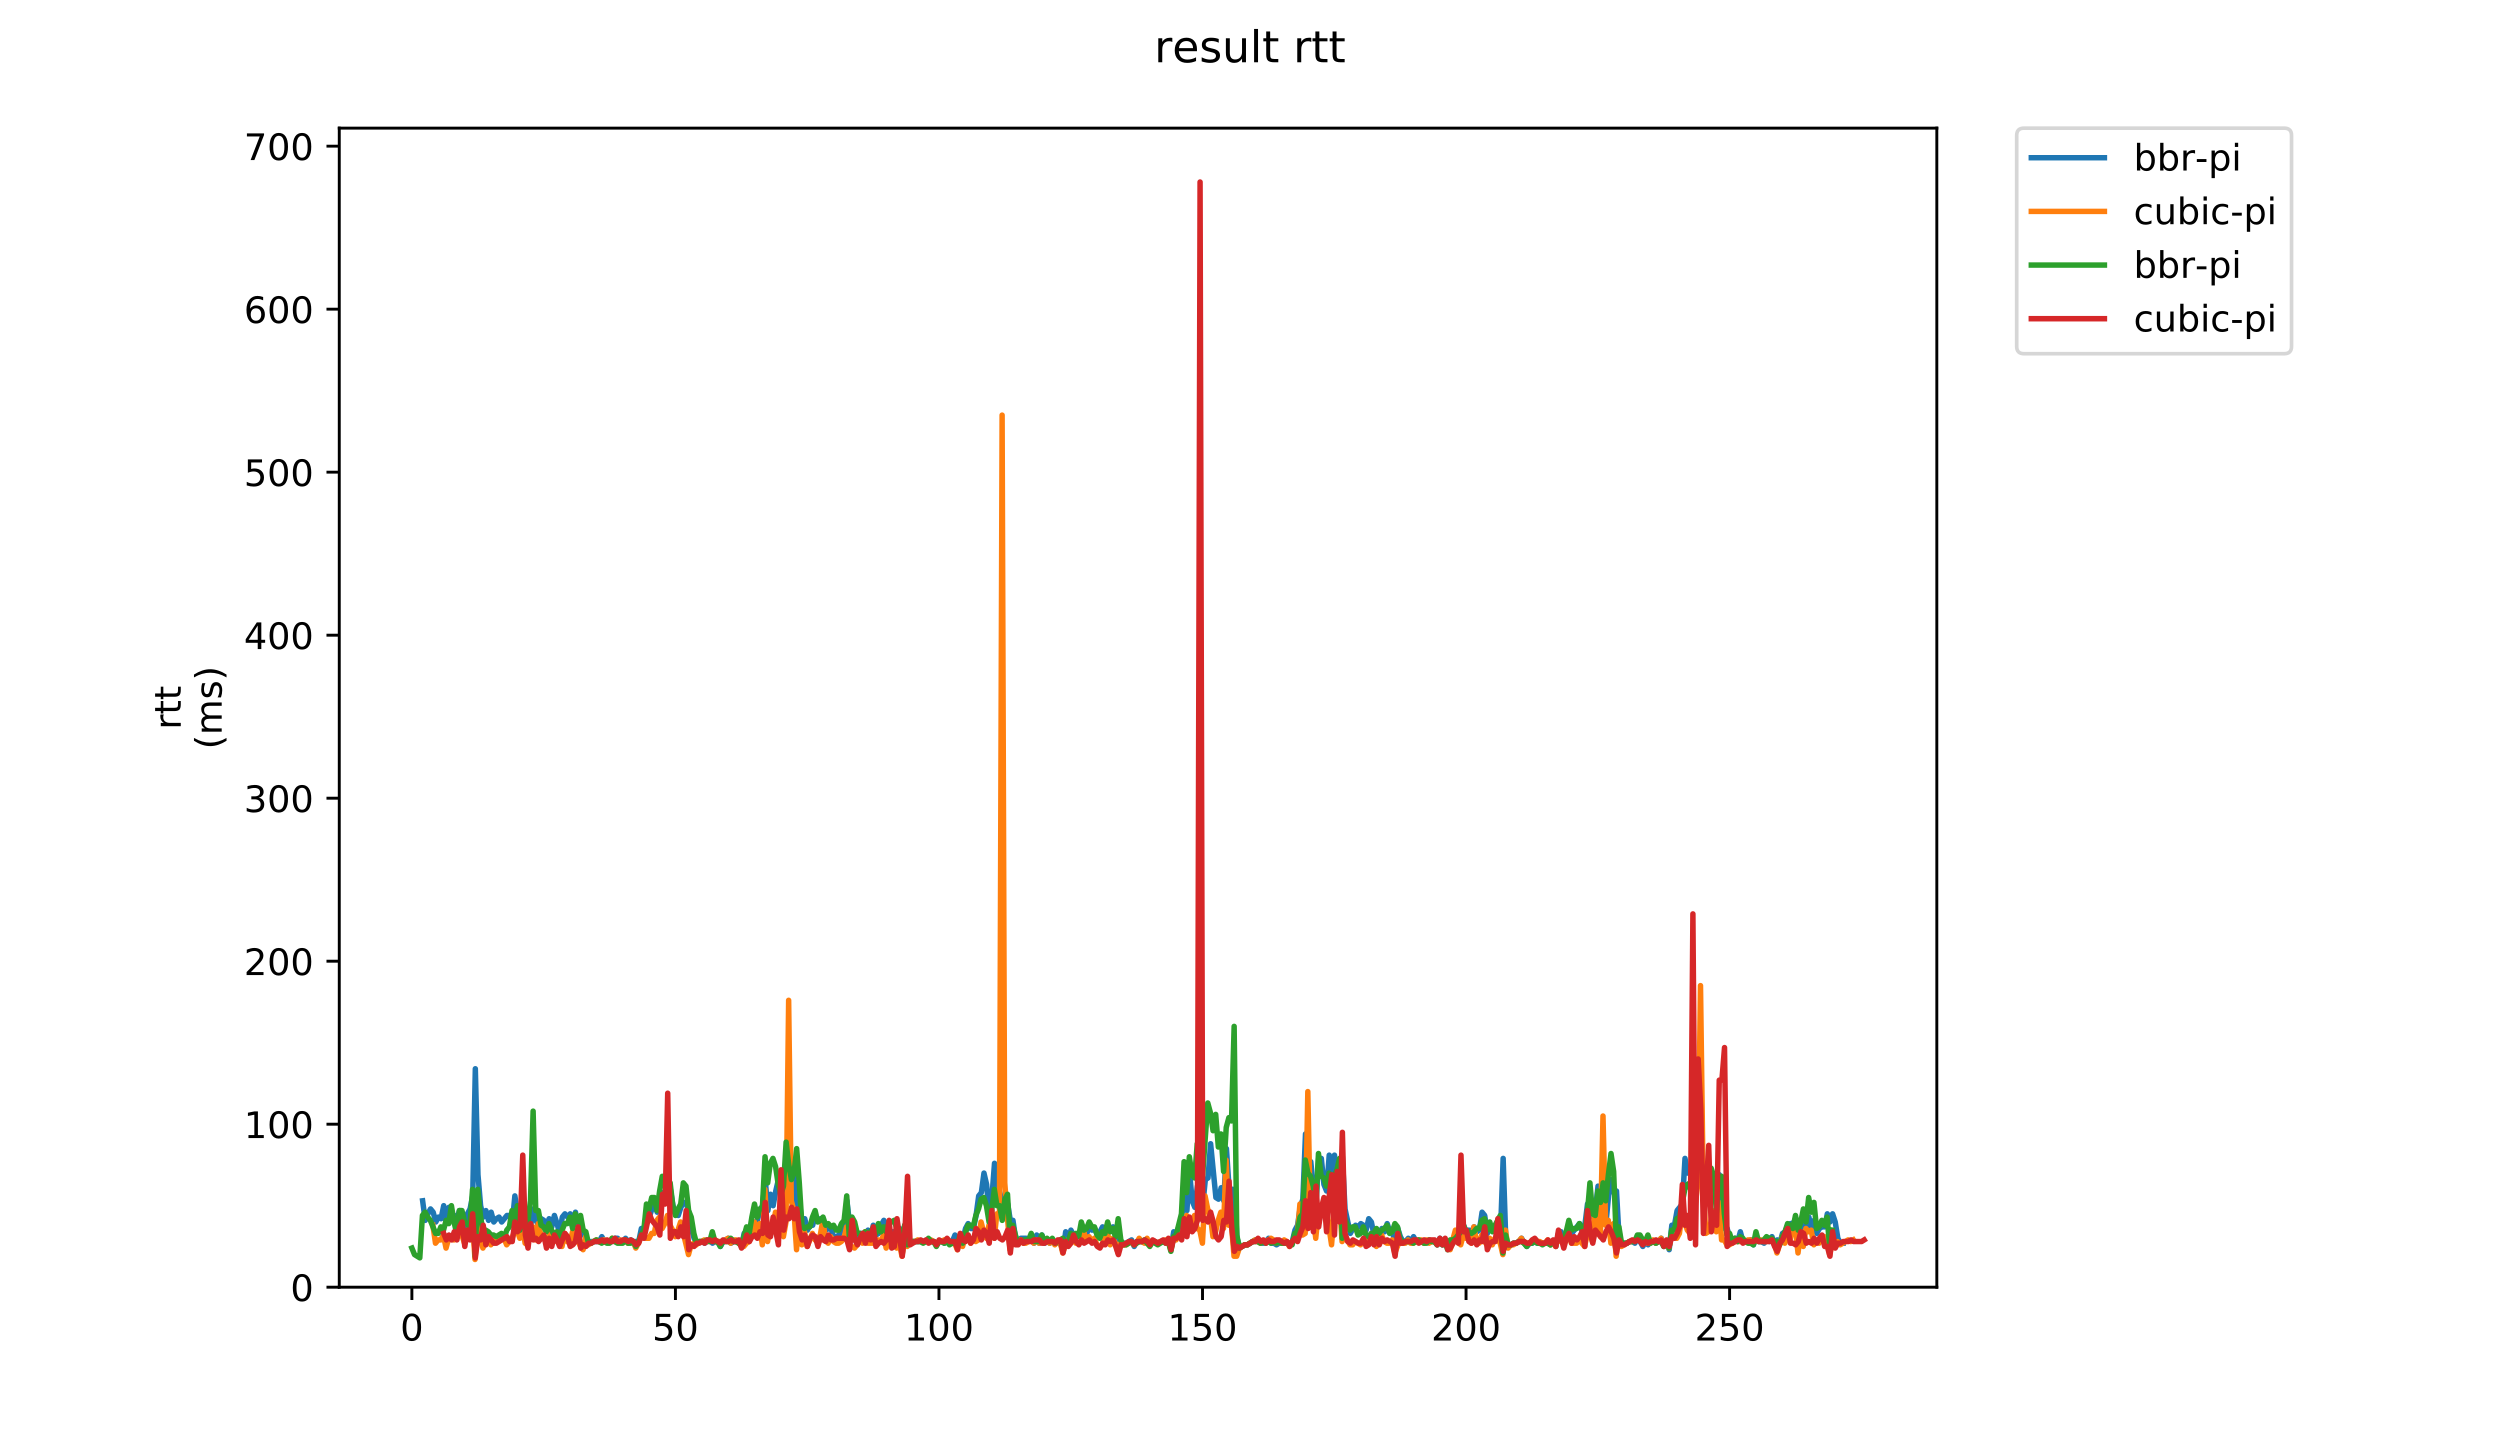 <?xml version="1.0" encoding="utf-8" standalone="no"?>
<!DOCTYPE svg PUBLIC "-//W3C//DTD SVG 1.1//EN"
  "http://www.w3.org/Graphics/SVG/1.1/DTD/svg11.dtd">
<!-- Created with matplotlib (https://matplotlib.org/) -->
<svg height="396pt" version="1.1" viewBox="0 0 684 396" width="684pt" xmlns="http://www.w3.org/2000/svg" xmlns:xlink="http://www.w3.org/1999/xlink">
 <defs>
  <style type="text/css">
*{stroke-linecap:butt;stroke-linejoin:round;}
  </style>
 </defs>
 <g id="figure_1">
  <g id="patch_1">
   <path d="M 0 396 
L 684 396 
L 684 0 
L 0 0 
z
" style="fill:#ffffff;"/>
  </g>
  <g id="axes_1">
   <g id="patch_2">
    <path d="M 92.824 352.174 
L 529.913 352.174 
L 529.913 35.062 
L 92.824 35.062 
z
" style="fill:#ffffff;"/>
   </g>
   <g id="matplotlib.axis_1">
    <g id="xtick_1">
     <g id="line2d_1">
      <defs>
       <path d="M 0 0 
L 0 3.5 
" id="mc89ef66ed2" style="stroke:#000000;stroke-width:0.8;"/>
      </defs>
      <g>
       <use style="stroke:#000000;stroke-width:0.8;" x="112.69" xlink:href="#mc89ef66ed2" y="352.174"/>
      </g>
     </g>
     <g id="text_1">
      <!-- 0 -->
      <defs>
       <path d="M 31.781 66.406 
Q 24.172 66.406 20.328 58.906 
Q 16.5 51.422 16.5 36.375 
Q 16.5 21.391 20.328 13.891 
Q 24.172 6.391 31.781 6.391 
Q 39.453 6.391 43.281 13.891 
Q 47.125 21.391 47.125 36.375 
Q 47.125 51.422 43.281 58.906 
Q 39.453 66.406 31.781 66.406 
z
M 31.781 74.219 
Q 44.047 74.219 50.516 64.516 
Q 56.984 54.828 56.984 36.375 
Q 56.984 17.969 50.516 8.266 
Q 44.047 -1.422 31.781 -1.422 
Q 19.531 -1.422 13.062 8.266 
Q 6.594 17.969 6.594 36.375 
Q 6.594 54.828 13.062 64.516 
Q 19.531 74.219 31.781 74.219 
z
" id="DejaVuSans-48"/>
      </defs>
      <g transform="translate(109.509 366.773)scale(0.1 -0.1)">
       <use xlink:href="#DejaVuSans-48"/>
      </g>
     </g>
    </g>
    <g id="xtick_2">
     <g id="line2d_2">
      <g>
       <use style="stroke:#000000;stroke-width:0.8;" x="184.796" xlink:href="#mc89ef66ed2" y="352.174"/>
      </g>
     </g>
     <g id="text_2">
      <!-- 50 -->
      <defs>
       <path d="M 10.797 72.906 
L 49.516 72.906 
L 49.516 64.594 
L 19.828 64.594 
L 19.828 46.734 
Q 21.969 47.469 24.109 47.828 
Q 26.266 48.188 28.422 48.188 
Q 40.625 48.188 47.75 41.5 
Q 54.891 34.812 54.891 23.391 
Q 54.891 11.625 47.562 5.094 
Q 40.234 -1.422 26.906 -1.422 
Q 22.312 -1.422 17.547 -0.641 
Q 12.797 0.141 7.719 1.703 
L 7.719 11.625 
Q 12.109 9.234 16.797 8.062 
Q 21.484 6.891 26.703 6.891 
Q 35.156 6.891 40.078 11.328 
Q 45.016 15.766 45.016 23.391 
Q 45.016 31 40.078 35.438 
Q 35.156 39.891 26.703 39.891 
Q 22.75 39.891 18.812 39.016 
Q 14.891 38.141 10.797 36.281 
z
" id="DejaVuSans-53"/>
      </defs>
      <g transform="translate(178.433 366.773)scale(0.1 -0.1)">
       <use xlink:href="#DejaVuSans-53"/>
       <use x="63.623" xlink:href="#DejaVuSans-48"/>
      </g>
     </g>
    </g>
    <g id="xtick_3">
     <g id="line2d_3">
      <g>
       <use style="stroke:#000000;stroke-width:0.8;" x="256.901" xlink:href="#mc89ef66ed2" y="352.174"/>
      </g>
     </g>
     <g id="text_3">
      <!-- 100 -->
      <defs>
       <path d="M 12.406 8.297 
L 28.516 8.297 
L 28.516 63.922 
L 10.984 60.406 
L 10.984 69.391 
L 28.422 72.906 
L 38.281 72.906 
L 38.281 8.297 
L 54.391 8.297 
L 54.391 0 
L 12.406 0 
z
" id="DejaVuSans-49"/>
      </defs>
      <g transform="translate(247.358 366.773)scale(0.1 -0.1)">
       <use xlink:href="#DejaVuSans-49"/>
       <use x="63.623" xlink:href="#DejaVuSans-48"/>
       <use x="127.246" xlink:href="#DejaVuSans-48"/>
      </g>
     </g>
    </g>
    <g id="xtick_4">
     <g id="line2d_4">
      <g>
       <use style="stroke:#000000;stroke-width:0.8;" x="329.007" xlink:href="#mc89ef66ed2" y="352.174"/>
      </g>
     </g>
     <g id="text_4">
      <!-- 150 -->
      <g transform="translate(319.463 366.773)scale(0.1 -0.1)">
       <use xlink:href="#DejaVuSans-49"/>
       <use x="63.623" xlink:href="#DejaVuSans-53"/>
       <use x="127.246" xlink:href="#DejaVuSans-48"/>
      </g>
     </g>
    </g>
    <g id="xtick_5">
     <g id="line2d_5">
      <g>
       <use style="stroke:#000000;stroke-width:0.8;" x="401.112" xlink:href="#mc89ef66ed2" y="352.174"/>
      </g>
     </g>
     <g id="text_5">
      <!-- 200 -->
      <defs>
       <path d="M 19.188 8.297 
L 53.609 8.297 
L 53.609 0 
L 7.328 0 
L 7.328 8.297 
Q 12.938 14.109 22.625 23.891 
Q 32.328 33.688 34.812 36.531 
Q 39.547 41.844 41.422 45.531 
Q 43.312 49.219 43.312 52.781 
Q 43.312 58.594 39.234 62.25 
Q 35.156 65.922 28.609 65.922 
Q 23.969 65.922 18.812 64.312 
Q 13.672 62.703 7.812 59.422 
L 7.812 69.391 
Q 13.766 71.781 18.938 73 
Q 24.125 74.219 28.422 74.219 
Q 39.75 74.219 46.484 68.547 
Q 53.219 62.891 53.219 53.422 
Q 53.219 48.922 51.531 44.891 
Q 49.859 40.875 45.406 35.406 
Q 44.188 33.984 37.641 27.219 
Q 31.109 20.453 19.188 8.297 
z
" id="DejaVuSans-50"/>
      </defs>
      <g transform="translate(391.569 366.773)scale(0.1 -0.1)">
       <use xlink:href="#DejaVuSans-50"/>
       <use x="63.623" xlink:href="#DejaVuSans-48"/>
       <use x="127.246" xlink:href="#DejaVuSans-48"/>
      </g>
     </g>
    </g>
    <g id="xtick_6">
     <g id="line2d_6">
      <g>
       <use style="stroke:#000000;stroke-width:0.8;" x="473.218" xlink:href="#mc89ef66ed2" y="352.174"/>
      </g>
     </g>
     <g id="text_6">
      <!-- 250 -->
      <g transform="translate(463.674 366.773)scale(0.1 -0.1)">
       <use xlink:href="#DejaVuSans-50"/>
       <use x="63.623" xlink:href="#DejaVuSans-53"/>
       <use x="127.246" xlink:href="#DejaVuSans-48"/>
      </g>
     </g>
    </g>
   </g>
   <g id="matplotlib.axis_2">
    <g id="ytick_1">
     <g id="line2d_7">
      <defs>
       <path d="M 0 0 
L -3.5 0 
" id="mc2fbc47af7" style="stroke:#000000;stroke-width:0.8;"/>
      </defs>
      <g>
       <use style="stroke:#000000;stroke-width:0.8;" x="92.824" xlink:href="#mc2fbc47af7" y="352.174"/>
      </g>
     </g>
     <g id="text_7">
      <!-- 0 -->
      <g transform="translate(79.461 355.973)scale(0.1 -0.1)">
       <use xlink:href="#DejaVuSans-48"/>
      </g>
     </g>
    </g>
    <g id="ytick_2">
     <g id="line2d_8">
      <g>
       <use style="stroke:#000000;stroke-width:0.8;" x="92.824" xlink:href="#mc2fbc47af7" y="307.577"/>
      </g>
     </g>
     <g id="text_8">
      <!-- 100 -->
      <g transform="translate(66.736 311.376)scale(0.1 -0.1)">
       <use xlink:href="#DejaVuSans-49"/>
       <use x="63.623" xlink:href="#DejaVuSans-48"/>
       <use x="127.246" xlink:href="#DejaVuSans-48"/>
      </g>
     </g>
    </g>
    <g id="ytick_3">
     <g id="line2d_9">
      <g>
       <use style="stroke:#000000;stroke-width:0.8;" x="92.824" xlink:href="#mc2fbc47af7" y="262.979"/>
      </g>
     </g>
     <g id="text_9">
      <!-- 200 -->
      <g transform="translate(66.736 266.778)scale(0.1 -0.1)">
       <use xlink:href="#DejaVuSans-50"/>
       <use x="63.623" xlink:href="#DejaVuSans-48"/>
       <use x="127.246" xlink:href="#DejaVuSans-48"/>
      </g>
     </g>
    </g>
    <g id="ytick_4">
     <g id="line2d_10">
      <g>
       <use style="stroke:#000000;stroke-width:0.8;" x="92.824" xlink:href="#mc2fbc47af7" y="218.381"/>
      </g>
     </g>
     <g id="text_10">
      <!-- 300 -->
      <defs>
       <path d="M 40.578 39.312 
Q 47.656 37.797 51.625 33 
Q 55.609 28.219 55.609 21.188 
Q 55.609 10.406 48.188 4.484 
Q 40.766 -1.422 27.094 -1.422 
Q 22.516 -1.422 17.656 -0.516 
Q 12.797 0.391 7.625 2.203 
L 7.625 11.719 
Q 11.719 9.328 16.594 8.109 
Q 21.484 6.891 26.812 6.891 
Q 36.078 6.891 40.938 10.547 
Q 45.797 14.203 45.797 21.188 
Q 45.797 27.641 41.281 31.266 
Q 36.766 34.906 28.719 34.906 
L 20.219 34.906 
L 20.219 43.016 
L 29.109 43.016 
Q 36.375 43.016 40.234 45.922 
Q 44.094 48.828 44.094 54.297 
Q 44.094 59.906 40.109 62.906 
Q 36.141 65.922 28.719 65.922 
Q 24.656 65.922 20.016 65.031 
Q 15.375 64.156 9.812 62.312 
L 9.812 71.094 
Q 15.438 72.656 20.344 73.438 
Q 25.25 74.219 29.594 74.219 
Q 40.828 74.219 47.359 69.109 
Q 53.906 64.016 53.906 55.328 
Q 53.906 49.266 50.438 45.094 
Q 46.969 40.922 40.578 39.312 
z
" id="DejaVuSans-51"/>
      </defs>
      <g transform="translate(66.736 222.18)scale(0.1 -0.1)">
       <use xlink:href="#DejaVuSans-51"/>
       <use x="63.623" xlink:href="#DejaVuSans-48"/>
       <use x="127.246" xlink:href="#DejaVuSans-48"/>
      </g>
     </g>
    </g>
    <g id="ytick_5">
     <g id="line2d_11">
      <g>
       <use style="stroke:#000000;stroke-width:0.8;" x="92.824" xlink:href="#mc2fbc47af7" y="173.784"/>
      </g>
     </g>
     <g id="text_11">
      <!-- 400 -->
      <defs>
       <path d="M 37.797 64.312 
L 12.891 25.391 
L 37.797 25.391 
z
M 35.203 72.906 
L 47.609 72.906 
L 47.609 25.391 
L 58.016 25.391 
L 58.016 17.188 
L 47.609 17.188 
L 47.609 0 
L 37.797 0 
L 37.797 17.188 
L 4.891 17.188 
L 4.891 26.703 
z
" id="DejaVuSans-52"/>
      </defs>
      <g transform="translate(66.736 177.583)scale(0.1 -0.1)">
       <use xlink:href="#DejaVuSans-52"/>
       <use x="63.623" xlink:href="#DejaVuSans-48"/>
       <use x="127.246" xlink:href="#DejaVuSans-48"/>
      </g>
     </g>
    </g>
    <g id="ytick_6">
     <g id="line2d_12">
      <g>
       <use style="stroke:#000000;stroke-width:0.8;" x="92.824" xlink:href="#mc2fbc47af7" y="129.186"/>
      </g>
     </g>
     <g id="text_12">
      <!-- 500 -->
      <g transform="translate(66.736 132.985)scale(0.1 -0.1)">
       <use xlink:href="#DejaVuSans-53"/>
       <use x="63.623" xlink:href="#DejaVuSans-48"/>
       <use x="127.246" xlink:href="#DejaVuSans-48"/>
      </g>
     </g>
    </g>
    <g id="ytick_7">
     <g id="line2d_13">
      <g>
       <use style="stroke:#000000;stroke-width:0.8;" x="92.824" xlink:href="#mc2fbc47af7" y="84.588"/>
      </g>
     </g>
     <g id="text_13">
      <!-- 600 -->
      <defs>
       <path d="M 33.016 40.375 
Q 26.375 40.375 22.484 35.828 
Q 18.609 31.297 18.609 23.391 
Q 18.609 15.531 22.484 10.953 
Q 26.375 6.391 33.016 6.391 
Q 39.656 6.391 43.531 10.953 
Q 47.406 15.531 47.406 23.391 
Q 47.406 31.297 43.531 35.828 
Q 39.656 40.375 33.016 40.375 
z
M 52.594 71.297 
L 52.594 62.312 
Q 48.875 64.062 45.094 64.984 
Q 41.312 65.922 37.594 65.922 
Q 27.828 65.922 22.672 59.328 
Q 17.531 52.734 16.797 39.406 
Q 19.672 43.656 24.016 45.922 
Q 28.375 48.188 33.594 48.188 
Q 44.578 48.188 50.953 41.516 
Q 57.328 34.859 57.328 23.391 
Q 57.328 12.156 50.688 5.359 
Q 44.047 -1.422 33.016 -1.422 
Q 20.359 -1.422 13.672 8.266 
Q 6.984 17.969 6.984 36.375 
Q 6.984 53.656 15.188 63.938 
Q 23.391 74.219 37.203 74.219 
Q 40.922 74.219 44.703 73.484 
Q 48.484 72.75 52.594 71.297 
z
" id="DejaVuSans-54"/>
      </defs>
      <g transform="translate(66.736 88.387)scale(0.1 -0.1)">
       <use xlink:href="#DejaVuSans-54"/>
       <use x="63.623" xlink:href="#DejaVuSans-48"/>
       <use x="127.246" xlink:href="#DejaVuSans-48"/>
      </g>
     </g>
    </g>
    <g id="ytick_8">
     <g id="line2d_14">
      <g>
       <use style="stroke:#000000;stroke-width:0.8;" x="92.824" xlink:href="#mc2fbc47af7" y="39.991"/>
      </g>
     </g>
     <g id="text_14">
      <!-- 700 -->
      <defs>
       <path d="M 8.203 72.906 
L 55.078 72.906 
L 55.078 68.703 
L 28.609 0 
L 18.312 0 
L 43.219 64.594 
L 8.203 64.594 
z
" id="DejaVuSans-55"/>
      </defs>
      <g transform="translate(66.736 43.79)scale(0.1 -0.1)">
       <use xlink:href="#DejaVuSans-55"/>
       <use x="63.623" xlink:href="#DejaVuSans-48"/>
       <use x="127.246" xlink:href="#DejaVuSans-48"/>
      </g>
     </g>
    </g>
    <g id="text_15">
     <!-- rtt -->
     <defs>
      <path d="M 41.109 46.297 
Q 39.594 47.172 37.812 47.578 
Q 36.031 48 33.891 48 
Q 26.266 48 22.188 43.047 
Q 18.109 38.094 18.109 28.812 
L 18.109 0 
L 9.078 0 
L 9.078 54.688 
L 18.109 54.688 
L 18.109 46.188 
Q 20.953 51.172 25.484 53.578 
Q 30.031 56 36.531 56 
Q 37.453 56 38.578 55.875 
Q 39.703 55.766 41.062 55.516 
z
" id="DejaVuSans-114"/>
      <path d="M 18.312 70.219 
L 18.312 54.688 
L 36.812 54.688 
L 36.812 47.703 
L 18.312 47.703 
L 18.312 18.016 
Q 18.312 11.328 20.141 9.422 
Q 21.969 7.516 27.594 7.516 
L 36.812 7.516 
L 36.812 0 
L 27.594 0 
Q 17.188 0 13.234 3.875 
Q 9.281 7.766 9.281 18.016 
L 9.281 47.703 
L 2.688 47.703 
L 2.688 54.688 
L 9.281 54.688 
L 9.281 70.219 
z
" id="DejaVuSans-116"/>
     </defs>
     <g transform="translate(49.459 199.594)rotate(-90)scale(0.1 -0.1)">
      <use xlink:href="#DejaVuSans-114"/>
      <use x="41.113" xlink:href="#DejaVuSans-116"/>
      <use x="80.322" xlink:href="#DejaVuSans-116"/>
     </g>
     <!-- (ms) -->
     <defs>
      <path d="M 31 75.875 
Q 24.469 64.656 21.281 53.656 
Q 18.109 42.672 18.109 31.391 
Q 18.109 20.125 21.312 9.062 
Q 24.516 -2 31 -13.188 
L 23.188 -13.188 
Q 15.875 -1.703 12.234 9.375 
Q 8.594 20.453 8.594 31.391 
Q 8.594 42.281 12.203 53.312 
Q 15.828 64.359 23.188 75.875 
z
" id="DejaVuSans-40"/>
      <path d="M 52 44.188 
Q 55.375 50.25 60.062 53.125 
Q 64.75 56 71.094 56 
Q 79.641 56 84.281 50.016 
Q 88.922 44.047 88.922 33.016 
L 88.922 0 
L 79.891 0 
L 79.891 32.719 
Q 79.891 40.578 77.094 44.375 
Q 74.312 48.188 68.609 48.188 
Q 61.625 48.188 57.562 43.547 
Q 53.516 38.922 53.516 30.906 
L 53.516 0 
L 44.484 0 
L 44.484 32.719 
Q 44.484 40.625 41.703 44.406 
Q 38.922 48.188 33.109 48.188 
Q 26.219 48.188 22.156 43.531 
Q 18.109 38.875 18.109 30.906 
L 18.109 0 
L 9.078 0 
L 9.078 54.688 
L 18.109 54.688 
L 18.109 46.188 
Q 21.188 51.219 25.484 53.609 
Q 29.781 56 35.688 56 
Q 41.656 56 45.828 52.969 
Q 50 49.953 52 44.188 
z
" id="DejaVuSans-109"/>
      <path d="M 44.281 53.078 
L 44.281 44.578 
Q 40.484 46.531 36.375 47.5 
Q 32.281 48.484 27.875 48.484 
Q 21.188 48.484 17.844 46.438 
Q 14.5 44.391 14.5 40.281 
Q 14.5 37.156 16.891 35.375 
Q 19.281 33.594 26.516 31.984 
L 29.594 31.297 
Q 39.156 29.25 43.188 25.516 
Q 47.219 21.781 47.219 15.094 
Q 47.219 7.469 41.188 3.016 
Q 35.156 -1.422 24.609 -1.422 
Q 20.219 -1.422 15.453 -0.562 
Q 10.688 0.297 5.422 2 
L 5.422 11.281 
Q 10.406 8.688 15.234 7.391 
Q 20.062 6.109 24.812 6.109 
Q 31.156 6.109 34.562 8.281 
Q 37.984 10.453 37.984 14.406 
Q 37.984 18.062 35.516 20.016 
Q 33.062 21.969 24.703 23.781 
L 21.578 24.516 
Q 13.234 26.266 9.516 29.906 
Q 5.812 33.547 5.812 39.891 
Q 5.812 47.609 11.281 51.797 
Q 16.75 56 26.812 56 
Q 31.781 56 36.172 55.266 
Q 40.578 54.547 44.281 53.078 
z
" id="DejaVuSans-115"/>
      <path d="M 8.016 75.875 
L 15.828 75.875 
Q 23.141 64.359 26.781 53.312 
Q 30.422 42.281 30.422 31.391 
Q 30.422 20.453 26.781 9.375 
Q 23.141 -1.703 15.828 -13.188 
L 8.016 -13.188 
Q 14.5 -2 17.703 9.062 
Q 20.906 20.125 20.906 31.391 
Q 20.906 42.672 17.703 53.656 
Q 14.5 64.656 8.016 75.875 
z
" id="DejaVuSans-41"/>
     </defs>
     <g transform="translate(60.657 204.995)rotate(-90)scale(0.1 -0.1)">
      <use xlink:href="#DejaVuSans-40"/>
      <use x="39.014" xlink:href="#DejaVuSans-109"/>
      <use x="136.426" xlink:href="#DejaVuSans-115"/>
      <use x="188.525" xlink:href="#DejaVuSans-41"/>
     </g>
    </g>
   </g>
   <g id="line2d_15">
    <path clip-path="url(#p89dd649f08)" d="M 115.629 328.537 
L 116.35 333.889 
L 117.071 332.105 
L 117.792 330.767 
L 118.513 331.659 
L 119.234 334.335 
L 119.956 332.997 
L 120.677 333.443 
L 121.398 329.875 
L 122.119 334.781 
L 122.84 330.321 
L 123.561 332.105 
L 124.282 332.551 
L 125.003 333.443 
L 125.724 331.213 
L 126.445 332.105 
L 127.166 335.673 
L 127.887 332.105 
L 128.608 330.767 
L 129.329 327.199 
L 130.05 292.413 
L 130.771 321.402 
L 131.492 329.875 
L 132.213 332.997 
L 132.935 331.213 
L 133.656 333.889 
L 134.377 331.659 
L 135.098 334.335 
L 135.819 333.443 
L 136.54 332.997 
L 137.261 334.335 
L 138.703 332.551 
L 139.424 332.551 
L 140.145 334.781 
L 140.866 327.199 
L 141.587 331.659 
L 142.308 334.335 
L 143.029 331.659 
L 143.75 333.443 
L 144.471 339.687 
L 145.914 330.767 
L 146.635 333.889 
L 147.356 335.227 
L 148.077 333.443 
L 148.798 333.889 
L 149.519 335.227 
L 150.24 333.443 
L 150.961 335.673 
L 151.682 332.551 
L 152.403 334.781 
L 153.124 337.457 
L 153.845 332.997 
L 154.566 332.105 
L 155.287 332.997 
L 156.008 332.105 
L 156.729 335.673 
L 157.45 331.659 
L 158.171 335.227 
L 158.893 337.457 
L 159.614 337.457 
L 161.056 340.133 
L 161.777 339.687 
L 163.94 339.687 
L 164.661 338.349 
L 165.382 339.687 
L 167.545 339.687 
L 168.266 338.795 
L 168.987 338.795 
L 169.708 339.687 
L 170.429 339.687 
L 171.15 338.795 
L 171.872 339.687 
L 172.593 339.241 
L 173.314 339.687 
L 174.756 339.687 
L 175.477 336.119 
L 176.198 336.565 
L 176.919 331.659 
L 177.64 332.997 
L 178.361 330.767 
L 179.082 329.429 
L 179.803 331.659 
L 181.245 326.308 
L 181.966 326.753 
L 182.687 325.416 
L 183.408 325.416 
L 184.129 329.875 
L 184.851 332.105 
L 185.572 332.551 
L 186.293 330.321 
L 187.014 328.983 
L 187.735 328.983 
L 188.456 331.659 
L 189.177 336.119 
L 189.898 338.795 
L 190.619 340.133 
L 191.34 339.687 
L 192.061 339.687 
L 192.782 340.133 
L 194.224 339.241 
L 194.945 340.133 
L 195.666 339.687 
L 196.387 339.687 
L 197.108 341.025 
L 197.83 339.687 
L 199.272 338.795 
L 199.993 340.133 
L 200.714 339.687 
L 201.435 339.687 
L 202.156 340.133 
L 202.877 341.025 
L 203.598 337.457 
L 204.319 337.457 
L 205.04 338.795 
L 205.761 336.119 
L 206.482 334.781 
L 207.203 333.889 
L 207.924 331.213 
L 208.645 329.875 
L 209.366 322.74 
L 210.087 331.213 
L 210.809 326.753 
L 211.53 329.875 
L 212.251 325.862 
L 212.972 322.74 
L 213.693 325.862 
L 214.414 329.875 
L 215.135 325.416 
L 215.856 325.862 
L 216.577 322.74 
L 217.298 317.834 
L 218.019 340.579 
L 218.74 328.537 
L 219.461 336.119 
L 220.182 333.443 
L 220.903 336.565 
L 221.624 335.227 
L 222.345 335.227 
L 223.066 332.551 
L 223.788 333.889 
L 224.509 333.443 
L 225.23 335.227 
L 225.951 336.565 
L 226.672 336.119 
L 227.393 336.119 
L 228.114 338.795 
L 229.556 337.903 
L 230.277 336.565 
L 230.998 336.565 
L 231.719 328.537 
L 232.44 334.781 
L 233.161 333.889 
L 233.882 336.119 
L 234.603 340.133 
L 235.324 337.457 
L 236.046 337.457 
L 236.767 337.903 
L 237.488 336.565 
L 238.209 338.795 
L 238.93 335.227 
L 239.651 337.903 
L 240.372 337.457 
L 241.093 335.227 
L 241.814 333.889 
L 242.535 335.227 
L 243.256 337.011 
L 244.698 337.011 
L 246.14 336.119 
L 246.861 342.809 
L 247.582 335.227 
L 248.303 340.579 
L 249.025 339.687 
L 253.351 339.687 
L 254.072 339.241 
L 254.793 339.687 
L 255.514 339.687 
L 256.235 340.579 
L 256.956 339.687 
L 257.677 339.687 
L 258.398 340.133 
L 259.119 339.241 
L 259.84 339.687 
L 260.561 339.687 
L 261.282 337.903 
L 262.004 339.687 
L 262.725 338.349 
L 263.446 339.241 
L 264.167 336.119 
L 264.888 334.781 
L 265.609 336.119 
L 266.33 336.119 
L 267.051 332.551 
L 267.772 327.199 
L 268.493 326.308 
L 269.214 320.956 
L 269.935 324.078 
L 270.656 332.551 
L 271.377 327.645 
L 272.098 318.28 
L 272.819 323.632 
L 274.261 328.983 
L 274.983 328.091 
L 275.704 329.429 
L 276.425 333.889 
L 277.146 333.889 
L 277.867 338.795 
L 278.588 340.133 
L 279.309 338.795 
L 280.751 338.795 
L 281.472 339.241 
L 282.193 338.795 
L 282.914 340.133 
L 283.635 337.903 
L 284.356 340.133 
L 285.077 337.903 
L 285.798 340.133 
L 286.519 339.687 
L 287.24 340.133 
L 287.962 339.241 
L 288.683 340.133 
L 290.125 340.133 
L 290.846 342.363 
L 291.567 337.011 
L 292.288 339.687 
L 293.009 336.565 
L 293.73 337.903 
L 294.451 337.903 
L 295.172 337.457 
L 295.893 337.457 
L 296.614 336.565 
L 297.335 337.457 
L 298.056 335.673 
L 298.777 336.565 
L 299.498 336.119 
L 300.219 337.903 
L 300.941 337.011 
L 301.662 335.673 
L 302.383 336.119 
L 303.825 336.119 
L 304.546 335.673 
L 305.267 338.349 
L 305.988 340.133 
L 308.151 340.133 
L 309.593 339.241 
L 310.314 341.025 
L 311.035 339.687 
L 313.198 339.687 
L 314.641 340.579 
L 315.362 339.687 
L 316.083 339.687 
L 316.804 340.133 
L 317.525 339.687 
L 319.688 339.687 
L 320.409 341.471 
L 321.13 337.011 
L 321.851 337.457 
L 322.572 335.673 
L 323.293 333.443 
L 324.014 325.416 
L 324.735 331.213 
L 325.456 320.51 
L 326.177 328.537 
L 326.899 330.321 
L 327.62 324.524 
L 328.341 332.105 
L 329.062 329.875 
L 329.783 322.74 
L 330.504 322.294 
L 331.225 312.928 
L 332.667 327.645 
L 333.388 328.091 
L 334.109 324.97 
L 334.83 328.537 
L 335.551 314.266 
L 336.272 324.97 
L 336.993 325.416 
L 337.714 325.416 
L 338.435 338.795 
L 339.156 341.025 
L 339.878 341.025 
L 340.599 340.579 
L 341.32 340.579 
L 343.483 339.241 
L 344.925 340.133 
L 345.646 340.133 
L 346.367 339.687 
L 347.088 338.795 
L 347.809 340.133 
L 348.53 340.133 
L 349.251 340.579 
L 349.972 340.133 
L 352.135 340.133 
L 352.857 340.579 
L 353.578 339.687 
L 354.299 336.565 
L 355.02 335.227 
L 355.741 330.321 
L 356.462 328.091 
L 357.183 310.252 
L 357.904 319.172 
L 358.625 317.834 
L 359.346 324.97 
L 360.067 328.983 
L 360.788 316.942 
L 361.509 316.942 
L 362.23 324.078 
L 362.951 325.862 
L 363.672 316.05 
L 364.393 327.199 
L 365.114 316.05 
L 365.836 322.294 
L 366.557 323.186 
L 367.278 316.496 
L 367.999 330.767 
L 369.441 337.457 
L 370.162 336.119 
L 370.883 335.227 
L 371.604 335.673 
L 372.325 334.781 
L 373.046 335.227 
L 373.767 336.565 
L 374.488 333.443 
L 375.209 334.335 
L 375.93 337.903 
L 376.651 337.457 
L 377.372 338.795 
L 378.094 336.119 
L 378.815 337.011 
L 379.536 334.781 
L 380.257 337.011 
L 380.978 336.565 
L 381.699 341.025 
L 382.42 336.119 
L 383.141 338.349 
L 383.862 339.687 
L 384.583 339.687 
L 385.304 338.795 
L 386.025 339.687 
L 386.746 338.349 
L 387.467 339.687 
L 392.515 339.687 
L 393.236 340.579 
L 393.957 338.795 
L 394.678 340.579 
L 395.399 339.687 
L 396.12 341.025 
L 396.841 339.687 
L 397.562 339.687 
L 398.283 337.011 
L 399.004 337.903 
L 399.725 337.011 
L 400.446 335.227 
L 401.167 337.011 
L 401.888 336.565 
L 402.609 337.011 
L 403.33 335.673 
L 404.052 337.011 
L 404.773 336.565 
L 405.494 331.659 
L 406.215 332.551 
L 406.936 337.457 
L 407.657 335.227 
L 408.378 336.565 
L 409.099 336.565 
L 409.82 336.119 
L 410.541 337.011 
L 411.262 316.942 
L 411.983 339.241 
L 412.704 340.579 
L 413.425 340.579 
L 414.146 340.133 
L 414.867 340.133 
L 415.588 339.687 
L 416.309 338.795 
L 417.031 340.133 
L 417.752 341.025 
L 418.473 340.133 
L 419.194 340.133 
L 419.915 339.687 
L 420.636 340.133 
L 423.52 340.133 
L 424.241 340.579 
L 424.962 339.687 
L 425.683 341.025 
L 426.404 337.457 
L 427.125 337.011 
L 427.846 339.687 
L 428.567 337.457 
L 429.288 335.673 
L 430.01 337.457 
L 432.173 334.781 
L 432.894 337.011 
L 433.615 335.227 
L 434.336 329.429 
L 435.057 328.537 
L 435.778 332.997 
L 436.499 331.213 
L 437.22 324.524 
L 437.941 325.416 
L 439.383 334.781 
L 440.104 327.199 
L 440.825 322.74 
L 441.546 326.308 
L 442.267 325.862 
L 442.989 338.795 
L 443.71 340.133 
L 445.152 340.133 
L 445.873 339.687 
L 446.594 339.687 
L 447.315 340.133 
L 448.036 338.349 
L 449.478 341.025 
L 450.199 339.687 
L 450.92 340.579 
L 451.641 339.687 
L 452.362 339.687 
L 453.083 340.133 
L 453.804 339.687 
L 454.525 338.795 
L 455.246 341.025 
L 455.968 339.687 
L 456.689 341.917 
L 457.41 335.227 
L 458.131 335.227 
L 458.852 331.213 
L 460.294 329.429 
L 461.015 316.942 
L 461.736 320.956 
L 462.457 320.956 
L 463.178 321.402 
L 464.62 320.51 
L 465.341 322.74 
L 466.783 320.064 
L 467.504 320.064 
L 468.225 325.416 
L 468.947 324.524 
L 469.668 329.429 
L 470.389 321.402 
L 471.831 336.119 
L 472.552 336.119 
L 473.273 338.795 
L 473.994 339.687 
L 474.715 338.795 
L 475.436 339.687 
L 476.157 337.011 
L 476.878 339.687 
L 478.32 339.687 
L 479.041 339.241 
L 479.762 340.579 
L 480.483 338.349 
L 481.204 339.687 
L 481.926 339.687 
L 482.647 340.133 
L 483.368 339.241 
L 484.089 339.687 
L 484.81 338.349 
L 485.531 340.579 
L 486.252 339.241 
L 486.973 340.133 
L 487.694 337.457 
L 488.415 337.011 
L 489.136 335.227 
L 489.857 334.781 
L 490.578 334.781 
L 491.299 333.443 
L 492.02 335.673 
L 492.741 337.011 
L 493.462 334.335 
L 494.183 335.673 
L 494.905 332.997 
L 495.626 336.119 
L 496.347 333.889 
L 497.068 337.457 
L 497.789 336.119 
L 498.51 335.673 
L 499.231 335.673 
L 499.952 332.105 
L 500.673 334.335 
L 501.394 332.105 
L 502.115 334.335 
L 502.836 338.795 
L 503.557 340.133 
L 504.278 340.133 
L 504.278 340.133 
" style="fill:none;stroke:#1f77b4;stroke-linecap:square;stroke-width:1.5;"/>
   </g>
   <g id="line2d_16">
    <path clip-path="url(#p89dd649f08)" d="M 118.43 335.227 
L 119.151 340.133 
L 119.872 339.241 
L 120.593 339.241 
L 121.314 337.903 
L 122.035 341.471 
L 122.756 338.795 
L 123.477 338.795 
L 124.198 339.241 
L 124.919 336.565 
L 125.64 335.227 
L 126.361 337.903 
L 127.082 340.133 
L 127.803 338.795 
L 128.525 335.673 
L 129.246 333.889 
L 129.967 344.593 
L 130.688 333.443 
L 131.409 339.241 
L 132.13 341.471 
L 132.851 339.687 
L 133.572 338.349 
L 134.293 340.579 
L 135.014 339.241 
L 135.735 338.349 
L 136.456 338.795 
L 137.177 337.903 
L 137.898 338.795 
L 138.619 340.579 
L 140.061 338.795 
L 140.782 337.011 
L 141.504 336.565 
L 142.225 338.795 
L 142.946 335.673 
L 143.667 340.133 
L 144.388 340.579 
L 145.109 337.457 
L 145.83 335.673 
L 146.551 339.241 
L 147.272 334.781 
L 147.993 337.903 
L 148.714 338.795 
L 149.435 338.795 
L 150.156 338.349 
L 150.877 337.011 
L 151.598 339.687 
L 152.319 339.241 
L 153.04 337.903 
L 153.761 341.025 
L 154.483 337.457 
L 155.204 339.687 
L 155.925 340.133 
L 156.646 337.011 
L 157.367 339.241 
L 158.088 339.241 
L 158.809 341.025 
L 159.53 341.917 
L 160.251 338.349 
L 160.972 340.579 
L 163.135 339.241 
L 163.856 339.687 
L 164.577 339.687 
L 165.298 339.241 
L 166.019 339.687 
L 166.74 339.687 
L 167.462 338.795 
L 168.183 339.687 
L 168.904 339.687 
L 169.625 339.241 
L 170.346 339.687 
L 171.067 339.241 
L 171.788 340.133 
L 172.509 339.687 
L 173.23 339.687 
L 173.951 341.471 
L 174.672 340.133 
L 175.393 338.349 
L 176.114 337.903 
L 176.835 338.795 
L 177.556 338.795 
L 178.277 337.457 
L 178.998 337.457 
L 179.72 333.889 
L 180.441 332.997 
L 181.162 336.119 
L 181.883 334.781 
L 182.604 332.551 
L 183.325 335.227 
L 184.046 336.565 
L 184.767 338.349 
L 185.488 336.565 
L 186.209 334.335 
L 188.372 343.255 
L 189.093 340.579 
L 189.814 340.133 
L 190.535 340.579 
L 191.256 339.687 
L 191.977 339.687 
L 192.699 339.241 
L 193.42 339.687 
L 194.141 339.687 
L 194.862 339.241 
L 195.583 339.687 
L 197.746 339.687 
L 199.188 338.795 
L 199.909 340.133 
L 200.63 339.241 
L 201.351 339.241 
L 202.072 340.133 
L 203.514 341.025 
L 204.235 340.133 
L 204.956 339.687 
L 206.399 334.335 
L 207.12 338.349 
L 207.841 334.781 
L 208.562 340.579 
L 209.283 325.416 
L 210.004 339.687 
L 210.725 335.673 
L 211.446 335.673 
L 212.167 331.659 
L 212.888 337.457 
L 213.609 336.565 
L 214.33 338.349 
L 215.051 334.335 
L 215.772 273.682 
L 216.493 328.537 
L 217.214 331.213 
L 217.935 341.917 
L 218.657 331.213 
L 219.378 340.579 
L 220.099 337.011 
L 220.82 341.025 
L 222.262 337.457 
L 222.983 339.241 
L 223.704 339.241 
L 224.425 337.903 
L 225.146 333.889 
L 225.867 339.241 
L 226.588 340.133 
L 227.309 338.349 
L 228.03 339.687 
L 228.751 340.133 
L 229.472 340.133 
L 230.193 339.687 
L 230.914 338.795 
L 231.636 335.673 
L 232.357 340.579 
L 233.799 341.471 
L 234.52 340.579 
L 235.241 339.241 
L 235.962 340.133 
L 236.683 337.011 
L 237.404 340.133 
L 239.567 340.133 
L 240.288 339.241 
L 241.009 339.687 
L 241.73 337.903 
L 242.451 341.471 
L 243.172 337.457 
L 243.893 340.133 
L 244.615 339.687 
L 245.336 341.471 
L 246.057 340.133 
L 246.778 343.701 
L 247.499 339.241 
L 248.22 341.025 
L 248.941 340.133 
L 249.662 339.687 
L 250.383 339.687 
L 251.104 339.241 
L 251.825 339.687 
L 253.267 339.687 
L 253.988 339.241 
L 254.709 339.241 
L 255.43 339.687 
L 256.151 340.579 
L 256.872 339.687 
L 257.594 339.687 
L 258.315 339.241 
L 259.036 339.687 
L 259.757 339.687 
L 260.478 340.133 
L 261.199 340.133 
L 261.92 341.917 
L 262.641 338.795 
L 263.362 341.025 
L 264.083 338.349 
L 264.804 337.903 
L 265.525 340.133 
L 266.246 338.795 
L 266.967 339.687 
L 267.688 339.241 
L 268.409 334.335 
L 269.13 337.011 
L 269.851 338.795 
L 270.573 335.227 
L 271.294 335.227 
L 272.015 338.795 
L 272.736 332.105 
L 273.457 332.105 
L 274.178 113.577 
L 274.899 323.632 
L 276.341 341.917 
L 277.062 338.795 
L 277.783 340.133 
L 278.504 340.133 
L 279.225 339.241 
L 279.946 340.133 
L 280.667 340.133 
L 282.109 339.241 
L 282.83 340.133 
L 283.552 339.241 
L 284.273 340.133 
L 284.994 339.241 
L 285.715 339.687 
L 286.436 339.241 
L 287.157 340.133 
L 287.878 339.241 
L 288.599 340.579 
L 289.32 339.687 
L 290.041 339.687 
L 290.762 342.809 
L 291.483 340.579 
L 292.204 339.241 
L 293.646 339.241 
L 294.367 340.133 
L 295.088 340.133 
L 295.809 339.687 
L 296.531 337.011 
L 297.252 339.687 
L 297.973 338.349 
L 298.694 339.687 
L 299.415 338.795 
L 300.136 340.579 
L 300.857 341.025 
L 301.578 340.579 
L 302.299 338.349 
L 303.02 337.457 
L 303.741 340.579 
L 304.462 338.795 
L 305.183 340.133 
L 305.904 342.809 
L 306.625 340.133 
L 307.346 340.579 
L 308.067 340.579 
L 309.51 339.687 
L 310.231 340.579 
L 310.952 340.133 
L 311.673 338.795 
L 312.394 339.687 
L 313.115 340.133 
L 313.836 338.795 
L 314.557 340.579 
L 315.278 339.687 
L 315.999 339.687 
L 316.72 340.133 
L 317.441 339.687 
L 318.162 339.687 
L 318.883 339.241 
L 319.604 339.241 
L 320.325 341.917 
L 321.046 338.795 
L 321.768 339.241 
L 322.489 337.457 
L 323.21 337.457 
L 323.931 337.903 
L 324.652 332.551 
L 325.373 334.781 
L 326.094 335.673 
L 326.815 332.551 
L 327.536 336.119 
L 328.257 336.565 
L 328.978 340.133 
L 329.699 327.199 
L 330.42 330.767 
L 331.141 332.551 
L 331.862 338.349 
L 332.583 337.011 
L 333.304 333.889 
L 334.025 331.659 
L 334.747 336.119 
L 335.468 317.388 
L 336.189 335.227 
L 336.91 334.781 
L 337.631 343.701 
L 338.352 343.701 
L 339.073 341.471 
L 340.515 340.579 
L 341.236 340.579 
L 343.399 339.241 
L 344.841 340.133 
L 345.562 339.687 
L 346.283 339.687 
L 347.726 338.795 
L 348.447 339.241 
L 349.168 340.133 
L 349.889 339.687 
L 350.61 340.133 
L 351.331 339.241 
L 352.052 339.687 
L 352.773 341.025 
L 353.494 339.687 
L 354.215 339.241 
L 354.936 338.349 
L 355.657 329.429 
L 356.378 337.903 
L 357.099 337.457 
L 357.82 298.657 
L 358.541 334.335 
L 359.262 332.105 
L 359.983 338.795 
L 360.705 331.659 
L 361.426 332.551 
L 362.147 328.537 
L 362.868 329.429 
L 363.589 335.673 
L 364.31 340.579 
L 365.031 332.105 
L 365.752 329.429 
L 366.473 328.983 
L 367.194 339.687 
L 367.915 337.903 
L 369.357 340.579 
L 370.078 340.579 
L 370.799 339.687 
L 372.241 340.579 
L 372.962 339.241 
L 373.684 339.241 
L 374.405 340.133 
L 375.126 339.687 
L 375.847 337.903 
L 376.568 341.025 
L 377.289 339.687 
L 378.01 337.903 
L 378.731 339.687 
L 379.452 340.133 
L 380.173 340.133 
L 380.894 339.241 
L 381.615 342.809 
L 383.057 339.241 
L 383.778 340.133 
L 384.499 340.133 
L 385.22 339.241 
L 385.941 340.133 
L 386.663 340.133 
L 388.105 339.241 
L 388.826 339.241 
L 389.547 340.133 
L 390.268 339.241 
L 390.989 340.133 
L 391.71 339.687 
L 392.431 339.687 
L 393.152 340.133 
L 393.873 339.241 
L 394.594 340.133 
L 395.315 339.241 
L 396.036 341.025 
L 396.757 341.917 
L 398.199 336.565 
L 398.92 339.687 
L 399.642 340.579 
L 400.363 337.903 
L 401.084 338.795 
L 401.805 338.795 
L 402.526 340.133 
L 403.247 335.673 
L 403.968 339.687 
L 404.689 340.133 
L 405.41 337.903 
L 406.131 339.687 
L 406.852 340.579 
L 407.573 338.795 
L 408.294 340.579 
L 409.015 338.795 
L 409.736 339.241 
L 410.457 340.133 
L 411.178 343.255 
L 411.899 336.565 
L 412.621 341.471 
L 413.342 340.579 
L 414.063 340.579 
L 415.505 339.687 
L 416.226 338.795 
L 416.947 340.133 
L 418.389 340.133 
L 419.11 339.687 
L 421.273 339.687 
L 421.994 340.133 
L 422.715 340.133 
L 423.436 339.241 
L 424.157 340.579 
L 424.878 339.687 
L 425.6 341.025 
L 426.321 338.349 
L 427.042 339.687 
L 427.763 340.133 
L 429.205 337.457 
L 429.926 340.133 
L 431.368 340.133 
L 432.089 339.241 
L 433.531 341.025 
L 434.252 337.903 
L 434.973 337.011 
L 435.694 339.687 
L 436.415 328.983 
L 437.136 336.119 
L 437.857 338.349 
L 438.579 305.347 
L 439.3 335.227 
L 440.021 333.889 
L 440.742 340.133 
L 441.463 334.781 
L 442.184 343.701 
L 442.905 336.565 
L 443.626 341.025 
L 445.789 339.687 
L 446.51 339.687 
L 447.231 339.241 
L 447.952 339.241 
L 448.673 338.795 
L 449.394 340.133 
L 450.115 339.687 
L 450.837 340.133 
L 451.558 340.133 
L 452.279 339.241 
L 453 340.133 
L 453.721 339.687 
L 454.442 338.795 
L 455.163 340.579 
L 455.884 339.687 
L 456.605 341.471 
L 457.326 337.903 
L 458.768 338.795 
L 459.489 337.457 
L 460.21 332.105 
L 461.652 336.565 
L 462.373 337.457 
L 463.094 335.673 
L 464.537 323.632 
L 465.258 269.668 
L 465.979 323.632 
L 466.7 337.457 
L 467.421 337.011 
L 468.142 334.335 
L 468.863 331.213 
L 469.584 337.011 
L 470.305 328.983 
L 471.026 339.241 
L 471.747 339.241 
L 472.468 340.579 
L 473.189 340.579 
L 474.631 339.687 
L 476.073 339.687 
L 476.795 339.241 
L 477.516 339.687 
L 478.237 339.241 
L 478.958 339.241 
L 479.679 339.687 
L 480.4 339.687 
L 481.121 339.241 
L 481.842 339.241 
L 482.563 339.687 
L 483.284 339.687 
L 484.005 339.241 
L 484.726 339.241 
L 485.447 340.133 
L 486.168 342.809 
L 487.61 338.349 
L 488.331 340.133 
L 489.052 338.349 
L 489.774 339.241 
L 490.495 335.227 
L 491.216 336.119 
L 491.937 342.809 
L 492.658 337.011 
L 493.379 341.025 
L 494.1 336.119 
L 494.821 337.011 
L 495.542 336.565 
L 496.263 340.579 
L 496.984 339.687 
L 497.705 340.133 
L 498.426 338.795 
L 499.147 338.349 
L 499.868 338.795 
L 500.589 343.255 
L 501.31 340.133 
L 502.031 340.133 
L 502.753 339.687 
L 503.474 340.579 
L 505.637 339.241 
L 506.358 339.687 
L 507.079 339.241 
L 507.079 339.241 
" style="fill:none;stroke:#ff7f0e;stroke-linecap:square;stroke-width:1.5;"/>
   </g>
   <g id="line2d_17">
    <path clip-path="url(#p89dd649f08)" d="M 112.692 341.471 
L 113.413 343.255 
L 114.855 344.147 
L 115.576 332.551 
L 116.297 331.659 
L 117.018 332.997 
L 117.739 333.889 
L 119.181 337.457 
L 119.902 337.457 
L 120.623 335.673 
L 121.344 336.565 
L 122.065 333.889 
L 122.786 334.781 
L 123.507 329.875 
L 124.228 334.335 
L 124.95 337.457 
L 125.671 331.213 
L 126.392 331.213 
L 127.113 334.335 
L 127.834 334.781 
L 128.555 335.673 
L 129.276 325.416 
L 129.997 343.701 
L 130.718 325.416 
L 131.439 332.551 
L 132.16 337.011 
L 132.881 336.565 
L 133.602 337.011 
L 134.323 337.903 
L 135.044 337.903 
L 135.765 338.349 
L 137.207 337.457 
L 137.929 338.795 
L 138.65 336.565 
L 139.371 335.673 
L 140.092 331.213 
L 140.813 334.335 
L 141.534 329.875 
L 142.255 336.565 
L 142.976 334.335 
L 143.697 335.673 
L 144.418 334.335 
L 145.139 328.537 
L 145.86 304.009 
L 146.581 331.213 
L 147.302 331.213 
L 148.023 335.227 
L 148.744 335.673 
L 149.465 337.011 
L 150.186 334.781 
L 150.908 336.565 
L 151.629 337.903 
L 152.35 337.011 
L 153.071 339.241 
L 153.792 336.565 
L 154.513 334.781 
L 155.234 334.781 
L 155.955 332.997 
L 156.676 336.119 
L 157.397 332.105 
L 158.118 334.335 
L 158.839 332.551 
L 159.56 336.565 
L 160.281 337.011 
L 161.002 340.133 
L 161.723 340.133 
L 163.166 339.241 
L 164.608 340.133 
L 165.329 339.687 
L 166.05 340.133 
L 166.771 340.133 
L 167.492 338.795 
L 168.213 339.687 
L 168.934 340.133 
L 170.376 340.133 
L 171.097 339.241 
L 171.818 340.133 
L 172.539 340.133 
L 173.26 339.687 
L 173.981 341.025 
L 174.702 339.687 
L 175.423 337.903 
L 176.145 336.565 
L 176.866 329.429 
L 177.587 330.767 
L 178.308 327.645 
L 179.029 327.645 
L 179.75 331.213 
L 180.471 325.862 
L 181.192 321.848 
L 181.913 324.524 
L 182.634 323.186 
L 183.355 323.632 
L 184.076 329.875 
L 184.797 332.551 
L 185.518 330.767 
L 186.239 329.429 
L 186.96 323.632 
L 187.681 324.524 
L 188.402 331.213 
L 189.124 332.997 
L 189.845 337.457 
L 190.566 340.133 
L 191.287 339.687 
L 192.729 339.687 
L 193.45 339.241 
L 194.171 339.687 
L 194.892 337.011 
L 195.613 339.687 
L 196.334 339.687 
L 197.055 341.025 
L 197.776 339.687 
L 199.218 339.687 
L 199.939 338.795 
L 200.66 339.687 
L 201.381 339.687 
L 202.103 340.133 
L 202.824 340.133 
L 203.545 338.349 
L 204.266 335.673 
L 204.987 337.457 
L 205.708 332.997 
L 206.429 329.429 
L 207.15 332.997 
L 207.871 330.767 
L 208.592 330.321 
L 209.313 316.496 
L 210.034 323.632 
L 210.755 318.28 
L 211.476 316.942 
L 212.197 319.172 
L 212.918 324.078 
L 213.639 326.753 
L 214.36 324.524 
L 215.082 312.482 
L 215.803 318.726 
L 216.524 322.74 
L 217.245 320.956 
L 217.966 314.266 
L 218.687 323.632 
L 219.408 335.227 
L 220.129 336.119 
L 220.85 335.673 
L 221.571 335.673 
L 222.292 332.997 
L 223.013 331.213 
L 223.734 334.335 
L 224.455 333.889 
L 225.176 332.997 
L 225.897 335.227 
L 226.618 334.781 
L 227.339 335.673 
L 228.061 335.227 
L 228.782 336.565 
L 229.503 336.565 
L 230.224 334.781 
L 230.945 333.889 
L 231.666 327.199 
L 232.387 338.795 
L 233.108 332.997 
L 233.829 334.335 
L 234.55 337.457 
L 235.271 337.457 
L 235.992 338.795 
L 236.713 337.011 
L 237.434 337.457 
L 238.155 337.011 
L 238.876 336.119 
L 239.597 337.457 
L 240.318 334.781 
L 241.04 337.011 
L 241.761 335.673 
L 242.482 337.011 
L 243.203 334.335 
L 243.924 334.335 
L 244.645 333.889 
L 245.366 336.119 
L 246.087 336.565 
L 246.808 337.903 
L 247.529 335.227 
L 248.25 340.579 
L 249.692 339.687 
L 251.855 339.687 
L 252.576 340.133 
L 253.297 339.687 
L 254.019 338.795 
L 254.74 339.687 
L 255.461 339.687 
L 256.182 341.025 
L 256.903 339.687 
L 257.624 339.687 
L 258.345 340.133 
L 259.066 339.687 
L 259.787 340.579 
L 260.508 340.133 
L 261.95 340.133 
L 262.671 337.903 
L 263.392 340.133 
L 264.113 337.457 
L 264.834 335.227 
L 265.555 335.227 
L 266.276 335.673 
L 266.998 332.551 
L 267.719 330.767 
L 268.44 328.091 
L 269.161 327.645 
L 269.882 329.875 
L 270.603 334.335 
L 271.324 331.213 
L 272.045 325.416 
L 272.766 329.875 
L 273.487 329.875 
L 274.208 333.889 
L 274.929 328.091 
L 275.65 326.753 
L 276.371 338.795 
L 277.092 335.227 
L 277.813 337.903 
L 278.534 340.133 
L 279.977 339.241 
L 281.419 339.241 
L 282.14 337.457 
L 282.861 339.687 
L 284.303 339.687 
L 285.024 337.903 
L 285.745 339.687 
L 286.466 338.795 
L 287.187 339.687 
L 287.908 338.795 
L 288.629 340.133 
L 290.792 338.795 
L 291.513 340.133 
L 292.234 339.687 
L 292.956 337.457 
L 293.677 337.903 
L 294.398 337.457 
L 295.119 338.349 
L 295.84 334.335 
L 296.561 336.565 
L 297.282 336.119 
L 298.003 334.335 
L 298.724 335.673 
L 299.445 335.673 
L 300.166 337.903 
L 300.887 338.795 
L 301.608 337.011 
L 302.329 337.457 
L 303.05 334.335 
L 303.771 337.011 
L 304.492 336.119 
L 305.214 338.349 
L 305.935 333.443 
L 306.656 339.241 
L 307.377 340.579 
L 308.098 340.579 
L 309.54 339.687 
L 310.261 340.579 
L 311.703 339.687 
L 312.424 339.687 
L 313.145 339.241 
L 314.587 341.025 
L 315.308 339.687 
L 316.75 340.579 
L 318.193 339.687 
L 318.914 340.133 
L 319.635 339.687 
L 320.356 342.363 
L 321.077 338.349 
L 321.798 337.903 
L 323.24 332.105 
L 323.961 317.834 
L 324.682 326.308 
L 325.403 316.496 
L 326.124 321.402 
L 326.845 322.294 
L 327.566 312.928 
L 328.287 318.28 
L 329.008 321.848 
L 330.45 301.779 
L 331.172 304.455 
L 331.893 309.36 
L 332.614 304.901 
L 333.335 313.82 
L 334.056 310.252 
L 334.777 320.51 
L 335.498 308.468 
L 336.219 305.793 
L 336.94 306.685 
L 337.661 280.818 
L 338.382 337.903 
L 339.103 341.471 
L 340.545 340.579 
L 341.266 340.579 
L 342.708 339.687 
L 344.151 339.687 
L 344.872 340.133 
L 345.593 339.687 
L 346.314 340.133 
L 347.035 339.687 
L 347.756 340.133 
L 348.477 339.687 
L 349.198 340.133 
L 349.919 339.687 
L 350.64 340.133 
L 352.803 340.133 
L 353.524 340.579 
L 354.245 337.457 
L 354.966 337.011 
L 355.687 332.997 
L 356.408 332.105 
L 357.13 317.388 
L 357.851 320.956 
L 358.572 321.848 
L 359.293 324.524 
L 360.014 329.875 
L 360.735 315.604 
L 361.456 321.848 
L 362.177 322.294 
L 362.898 324.524 
L 363.619 320.956 
L 364.34 325.862 
L 365.061 321.848 
L 365.782 320.064 
L 366.503 316.942 
L 367.224 338.795 
L 367.945 333.443 
L 368.666 335.227 
L 369.387 336.565 
L 370.109 335.673 
L 370.83 335.673 
L 371.551 337.903 
L 372.272 337.457 
L 372.993 335.673 
L 373.714 337.903 
L 374.435 338.349 
L 375.156 337.457 
L 375.877 337.457 
L 376.598 336.119 
L 377.319 337.457 
L 378.04 336.565 
L 378.761 336.119 
L 379.482 335.227 
L 380.203 337.457 
L 380.924 337.011 
L 381.645 334.781 
L 382.366 335.673 
L 383.088 339.241 
L 383.809 339.687 
L 385.972 339.687 
L 386.693 340.133 
L 388.135 339.241 
L 389.577 340.133 
L 390.298 340.133 
L 391.019 339.241 
L 391.74 339.687 
L 392.461 339.687 
L 393.182 340.579 
L 393.903 339.687 
L 394.624 340.579 
L 395.345 339.687 
L 396.067 341.917 
L 396.788 339.241 
L 397.509 339.241 
L 398.23 338.795 
L 399.672 337.011 
L 400.393 335.227 
L 401.114 337.011 
L 401.835 337.011 
L 402.556 337.457 
L 403.277 337.011 
L 403.998 336.119 
L 404.719 336.119 
L 405.44 333.889 
L 406.161 333.443 
L 406.882 336.565 
L 407.603 334.335 
L 408.324 337.011 
L 409.046 335.227 
L 410.488 332.551 
L 411.209 342.809 
L 411.93 337.903 
L 412.651 340.579 
L 413.372 340.579 
L 414.093 340.133 
L 414.814 340.133 
L 415.535 339.687 
L 416.256 339.687 
L 416.977 340.133 
L 417.698 341.025 
L 418.419 340.133 
L 419.14 340.133 
L 419.861 339.687 
L 420.582 340.133 
L 421.303 340.133 
L 422.025 340.579 
L 422.746 340.133 
L 423.467 340.133 
L 424.188 340.579 
L 424.909 339.687 
L 425.63 340.579 
L 426.351 337.903 
L 427.072 339.241 
L 427.793 339.687 
L 428.514 337.011 
L 429.235 333.889 
L 429.956 336.565 
L 430.677 336.119 
L 431.398 336.119 
L 432.119 334.781 
L 433.561 337.457 
L 434.283 332.105 
L 435.004 323.632 
L 435.725 332.105 
L 436.446 332.551 
L 437.167 325.862 
L 437.888 328.983 
L 438.609 323.632 
L 439.33 328.537 
L 440.051 321.402 
L 440.772 315.604 
L 441.493 320.51 
L 442.214 339.241 
L 442.935 335.673 
L 443.656 340.133 
L 445.098 340.133 
L 445.819 339.687 
L 447.262 339.687 
L 447.983 337.903 
L 448.704 337.903 
L 449.425 339.241 
L 450.146 339.687 
L 450.867 337.903 
L 451.588 340.133 
L 452.309 339.687 
L 453.03 340.133 
L 453.751 339.687 
L 454.472 339.687 
L 455.193 341.025 
L 455.914 339.687 
L 456.635 341.471 
L 457.356 336.565 
L 458.077 336.565 
L 458.798 333.443 
L 459.519 332.997 
L 460.962 325.416 
L 461.683 324.078 
L 462.404 323.632 
L 463.125 322.74 
L 463.846 312.036 
L 464.567 314.266 
L 465.288 316.942 
L 466.009 322.294 
L 466.73 324.524 
L 467.451 327.645 
L 468.172 319.618 
L 468.893 321.848 
L 469.614 331.659 
L 470.335 322.294 
L 471.056 321.848 
L 471.777 332.105 
L 472.498 337.903 
L 473.22 337.457 
L 473.941 339.687 
L 474.662 338.795 
L 475.383 339.687 
L 476.104 338.349 
L 476.825 338.795 
L 477.546 339.687 
L 478.267 340.133 
L 478.988 340.133 
L 479.709 340.579 
L 480.43 337.011 
L 481.151 339.687 
L 481.872 339.687 
L 482.593 339.241 
L 483.314 338.349 
L 484.035 338.795 
L 484.756 338.795 
L 485.477 339.687 
L 486.199 339.687 
L 486.92 340.579 
L 487.641 338.349 
L 488.362 337.011 
L 489.083 334.781 
L 489.804 335.227 
L 490.525 336.119 
L 491.246 332.551 
L 491.967 336.565 
L 492.688 334.335 
L 493.409 330.767 
L 494.13 334.335 
L 494.851 327.645 
L 495.572 331.659 
L 496.293 328.983 
L 497.014 336.119 
L 497.735 335.673 
L 498.456 333.889 
L 499.178 335.227 
L 499.899 332.997 
L 500.62 341.471 
L 501.341 336.565 
L 501.341 336.565 
" style="fill:none;stroke:#2ca02c;stroke-linecap:square;stroke-width:1.5;"/>
   </g>
   <g id="line2d_18">
    <path clip-path="url(#p89dd649f08)" d="M 121.396 337.457 
L 122.117 339.241 
L 122.838 337.903 
L 123.559 339.241 
L 124.28 337.011 
L 125.001 339.241 
L 125.723 335.673 
L 126.444 334.335 
L 127.165 341.025 
L 127.886 336.565 
L 128.607 339.241 
L 129.328 332.105 
L 130.049 344.147 
L 130.77 338.349 
L 131.491 339.241 
L 132.212 335.227 
L 132.933 340.579 
L 133.654 338.349 
L 135.096 340.133 
L 135.817 340.133 
L 138.702 338.349 
L 139.423 339.687 
L 140.144 339.687 
L 140.865 334.335 
L 141.586 337.011 
L 142.307 335.673 
L 143.028 316.05 
L 143.749 337.903 
L 144.47 341.471 
L 145.191 334.781 
L 145.912 339.241 
L 146.633 338.795 
L 147.354 339.687 
L 148.796 337.903 
L 149.517 341.471 
L 150.238 338.795 
L 150.959 341.025 
L 151.681 337.903 
L 152.402 339.241 
L 153.123 341.025 
L 154.565 337.457 
L 155.286 338.349 
L 156.007 341.025 
L 156.728 340.579 
L 157.449 339.687 
L 158.17 335.673 
L 158.891 341.471 
L 159.612 340.579 
L 160.333 341.025 
L 161.054 340.133 
L 161.775 340.133 
L 162.496 339.687 
L 163.938 339.687 
L 164.66 339.241 
L 165.381 339.687 
L 166.102 339.241 
L 166.823 339.687 
L 167.544 339.687 
L 168.265 338.795 
L 168.986 339.687 
L 169.707 339.687 
L 170.428 339.241 
L 171.149 339.241 
L 171.87 339.687 
L 172.591 339.241 
L 173.312 339.687 
L 174.033 340.579 
L 174.754 340.133 
L 175.475 337.903 
L 176.196 338.795 
L 177.639 332.105 
L 178.36 333.889 
L 179.802 335.673 
L 180.523 337.903 
L 181.244 326.753 
L 181.965 329.429 
L 182.686 299.103 
L 183.407 338.795 
L 184.128 337.011 
L 184.849 337.011 
L 185.57 338.349 
L 186.291 335.673 
L 187.012 338.349 
L 187.733 331.213 
L 188.454 341.917 
L 189.175 340.579 
L 189.896 341.025 
L 190.618 340.133 
L 191.339 340.133 
L 192.06 339.687 
L 192.781 340.133 
L 193.502 339.241 
L 194.223 339.241 
L 194.944 339.687 
L 195.665 339.241 
L 197.107 340.133 
L 197.828 339.241 
L 198.549 339.687 
L 199.27 339.687 
L 199.991 339.241 
L 200.712 339.687 
L 201.433 339.687 
L 202.154 339.241 
L 202.875 341.471 
L 203.597 340.133 
L 204.318 337.903 
L 205.039 339.687 
L 205.76 338.349 
L 206.481 337.903 
L 207.202 338.795 
L 207.923 337.011 
L 208.644 337.457 
L 209.365 328.983 
L 210.086 337.903 
L 210.807 338.349 
L 211.528 332.997 
L 212.97 340.579 
L 213.691 320.064 
L 214.412 336.565 
L 215.133 332.997 
L 215.854 333.443 
L 216.576 330.321 
L 217.297 333.443 
L 218.018 330.767 
L 218.739 337.011 
L 219.46 339.241 
L 220.181 337.903 
L 220.902 341.025 
L 221.623 338.795 
L 222.344 337.903 
L 223.065 338.349 
L 223.786 341.025 
L 224.507 338.349 
L 225.228 339.241 
L 225.949 339.687 
L 226.67 337.903 
L 227.391 339.241 
L 228.112 339.241 
L 228.833 338.795 
L 230.997 338.795 
L 231.718 339.241 
L 232.439 341.917 
L 233.16 333.889 
L 233.881 339.241 
L 234.602 340.579 
L 235.323 338.795 
L 236.044 337.457 
L 236.765 340.133 
L 237.486 337.457 
L 238.207 339.241 
L 238.928 335.673 
L 239.649 341.025 
L 240.37 340.133 
L 241.091 339.687 
L 241.813 340.133 
L 242.534 339.241 
L 243.255 333.889 
L 243.976 341.471 
L 244.697 341.025 
L 245.418 333.443 
L 246.86 343.701 
L 247.581 337.011 
L 248.302 321.848 
L 249.023 340.579 
L 250.465 339.687 
L 251.186 339.687 
L 251.907 339.241 
L 252.628 339.687 
L 253.349 339.241 
L 254.07 340.133 
L 254.792 339.687 
L 255.513 339.687 
L 256.234 340.579 
L 256.955 339.241 
L 257.676 339.687 
L 258.397 339.687 
L 259.118 338.795 
L 259.839 339.687 
L 261.281 339.687 
L 262.002 341.917 
L 262.723 337.457 
L 263.444 339.241 
L 264.165 339.687 
L 264.886 337.903 
L 265.607 340.133 
L 266.328 339.241 
L 267.049 336.119 
L 267.771 337.011 
L 268.492 339.241 
L 269.213 336.565 
L 269.934 337.457 
L 270.655 340.133 
L 271.376 331.213 
L 272.097 338.795 
L 272.818 337.011 
L 273.539 338.795 
L 274.26 339.241 
L 274.981 338.349 
L 275.702 336.565 
L 276.423 342.809 
L 277.144 336.119 
L 277.865 340.579 
L 278.586 340.579 
L 279.307 339.241 
L 280.028 340.133 
L 280.75 339.687 
L 282.192 339.687 
L 282.913 339.241 
L 284.355 339.241 
L 285.076 340.133 
L 285.797 340.133 
L 286.518 339.687 
L 287.96 339.687 
L 288.681 340.133 
L 289.402 339.241 
L 290.123 339.241 
L 290.844 342.809 
L 291.565 339.687 
L 292.286 341.025 
L 293.007 340.133 
L 293.729 337.903 
L 294.45 339.687 
L 295.171 340.579 
L 295.892 339.241 
L 296.613 340.133 
L 298.055 339.241 
L 298.776 340.133 
L 299.497 339.687 
L 300.218 341.025 
L 300.939 341.471 
L 301.66 340.133 
L 302.381 340.579 
L 303.102 339.241 
L 303.823 339.687 
L 304.544 339.241 
L 305.265 341.025 
L 305.986 343.255 
L 306.708 340.579 
L 307.429 340.579 
L 308.871 339.687 
L 309.592 339.687 
L 310.313 340.579 
L 311.034 339.687 
L 312.476 339.687 
L 313.197 339.241 
L 313.918 339.687 
L 314.639 340.579 
L 315.36 339.241 
L 316.802 340.133 
L 318.244 339.241 
L 318.965 340.133 
L 319.687 338.795 
L 320.408 341.917 
L 321.129 338.795 
L 321.85 338.795 
L 322.571 337.903 
L 323.292 339.241 
L 324.013 333.443 
L 324.734 338.349 
L 325.455 332.997 
L 326.176 337.011 
L 326.897 336.119 
L 327.618 333.889 
L 328.339 49.802 
L 329.06 333.889 
L 329.781 333.443 
L 330.502 334.335 
L 331.223 331.659 
L 331.944 334.335 
L 332.666 338.349 
L 333.387 339.241 
L 334.108 338.349 
L 334.829 333.889 
L 335.55 334.335 
L 336.271 323.186 
L 336.992 335.673 
L 337.713 342.363 
L 338.434 341.025 
L 339.155 341.471 
L 340.597 340.579 
L 341.318 340.579 
L 342.76 339.687 
L 343.481 339.687 
L 344.202 338.795 
L 344.923 339.687 
L 345.645 339.241 
L 346.366 340.133 
L 347.087 339.241 
L 347.808 339.687 
L 348.529 339.687 
L 349.25 339.241 
L 349.971 339.241 
L 351.413 340.133 
L 352.134 339.687 
L 352.855 341.025 
L 353.576 339.687 
L 354.297 338.795 
L 355.018 339.687 
L 355.739 337.457 
L 356.46 335.673 
L 357.181 328.537 
L 357.902 336.119 
L 358.624 326.308 
L 359.345 337.011 
L 360.066 324.524 
L 360.787 335.673 
L 361.508 330.767 
L 362.229 327.645 
L 362.95 337.011 
L 363.671 327.199 
L 364.392 321.402 
L 365.113 337.903 
L 365.834 320.51 
L 366.555 334.335 
L 367.276 309.806 
L 367.997 337.457 
L 368.718 339.687 
L 369.439 340.133 
L 370.16 339.241 
L 371.603 340.133 
L 372.324 340.133 
L 373.045 338.795 
L 373.766 341.025 
L 374.487 340.579 
L 375.208 338.349 
L 375.929 340.579 
L 376.65 338.349 
L 377.371 340.579 
L 378.092 338.795 
L 378.813 339.687 
L 379.534 339.241 
L 380.976 340.133 
L 381.697 343.701 
L 382.418 337.457 
L 383.139 340.133 
L 383.861 340.133 
L 384.582 339.687 
L 386.024 339.687 
L 386.745 339.241 
L 387.466 339.241 
L 388.187 340.133 
L 389.629 339.241 
L 390.35 339.687 
L 391.071 339.241 
L 392.513 339.241 
L 393.234 340.579 
L 393.955 338.795 
L 394.676 340.579 
L 395.397 338.795 
L 396.118 341.917 
L 396.84 341.471 
L 397.561 340.133 
L 398.282 339.241 
L 399.003 340.133 
L 399.724 316.05 
L 400.445 337.011 
L 401.166 336.565 
L 401.887 339.687 
L 402.608 340.133 
L 403.329 339.241 
L 404.05 340.579 
L 404.771 339.241 
L 405.492 339.687 
L 406.213 335.673 
L 406.934 341.917 
L 407.655 340.133 
L 408.376 339.687 
L 409.097 339.687 
L 409.819 333.443 
L 410.54 337.457 
L 411.261 342.363 
L 411.982 340.133 
L 412.703 340.579 
L 413.424 340.579 
L 414.145 340.133 
L 414.866 340.133 
L 415.587 339.687 
L 417.029 339.687 
L 417.75 340.133 
L 418.471 340.133 
L 419.192 339.241 
L 419.913 338.795 
L 420.634 339.687 
L 421.355 340.133 
L 422.798 340.133 
L 423.519 339.241 
L 424.24 340.133 
L 424.961 339.241 
L 425.682 341.025 
L 426.403 336.565 
L 427.124 338.795 
L 427.845 341.471 
L 428.566 338.795 
L 429.287 337.457 
L 430.008 340.133 
L 430.729 338.349 
L 431.45 339.241 
L 432.171 338.349 
L 432.892 337.011 
L 433.613 341.025 
L 434.334 331.213 
L 435.055 337.011 
L 435.777 340.133 
L 436.498 336.565 
L 438.661 339.241 
L 439.382 337.011 
L 440.103 335.673 
L 440.824 337.011 
L 441.545 338.795 
L 442.266 342.809 
L 442.987 339.241 
L 443.708 340.579 
L 444.429 340.579 
L 446.592 339.241 
L 447.313 339.687 
L 448.034 339.241 
L 448.756 339.687 
L 449.477 340.579 
L 450.198 339.687 
L 450.919 340.133 
L 451.64 339.687 
L 452.361 339.687 
L 453.082 339.241 
L 453.803 339.687 
L 454.524 339.241 
L 455.245 341.025 
L 455.966 339.241 
L 456.687 341.025 
L 457.408 338.349 
L 458.129 338.795 
L 458.85 337.457 
L 459.571 335.673 
L 460.292 324.078 
L 461.013 335.227 
L 461.735 332.551 
L 462.456 338.795 
L 463.177 250.046 
L 463.898 340.579 
L 464.619 289.737 
L 465.34 303.563 
L 466.061 337.457 
L 467.503 313.374 
L 468.224 337.011 
L 468.945 331.659 
L 469.666 335.227 
L 470.387 295.535 
L 471.108 295.535 
L 471.829 286.616 
L 472.55 341.025 
L 473.271 340.133 
L 473.992 340.133 
L 475.435 339.241 
L 476.156 339.241 
L 476.877 340.133 
L 477.598 339.687 
L 479.761 339.687 
L 480.482 339.241 
L 481.203 339.687 
L 484.087 339.687 
L 484.808 339.241 
L 485.529 341.025 
L 486.25 342.363 
L 486.971 340.133 
L 487.693 339.241 
L 488.414 337.457 
L 489.135 336.119 
L 489.856 340.133 
L 490.577 340.133 
L 491.298 340.579 
L 492.019 339.687 
L 492.74 337.011 
L 493.461 337.457 
L 494.182 340.133 
L 494.903 339.687 
L 495.624 340.133 
L 496.345 338.795 
L 497.066 340.133 
L 497.787 338.795 
L 498.508 337.903 
L 499.229 341.025 
L 499.951 341.025 
L 500.672 343.701 
L 501.393 337.011 
L 502.114 341.471 
L 502.835 340.133 
L 503.556 340.133 
L 504.277 339.687 
L 505.719 339.687 
L 506.44 339.241 
L 507.161 339.687 
L 509.324 339.687 
L 510.045 339.241 
L 510.045 339.241 
" style="fill:none;stroke:#d62728;stroke-linecap:square;stroke-width:1.5;"/>
   </g>
   <g id="patch_3">
    <path d="M 92.824 352.174 
L 92.824 35.062 
" style="fill:none;stroke:#000000;stroke-linecap:square;stroke-linejoin:miter;stroke-width:0.8;"/>
   </g>
   <g id="patch_4">
    <path d="M 529.913 352.174 
L 529.913 35.062 
" style="fill:none;stroke:#000000;stroke-linecap:square;stroke-linejoin:miter;stroke-width:0.8;"/>
   </g>
   <g id="patch_5">
    <path d="M 92.824 352.174 
L 529.913 352.174 
" style="fill:none;stroke:#000000;stroke-linecap:square;stroke-linejoin:miter;stroke-width:0.8;"/>
   </g>
   <g id="patch_6">
    <path d="M 92.824 35.062 
L 529.913 35.062 
" style="fill:none;stroke:#000000;stroke-linecap:square;stroke-linejoin:miter;stroke-width:0.8;"/>
   </g>
   <g id="legend_1">
    <g id="patch_7">
     <path d="M 553.767 96.775 
L 624.963 96.775 
Q 626.963 96.775 626.963 94.775 
L 626.963 37.062 
Q 626.963 35.062 624.963 35.062 
L 553.767 35.062 
Q 551.767 35.062 551.767 37.062 
L 551.767 94.775 
Q 551.767 96.775 553.767 96.775 
z
" style="fill:#ffffff;opacity:0.8;stroke:#cccccc;stroke-linejoin:miter;"/>
    </g>
    <g id="line2d_19">
     <path d="M 555.767 43.161 
L 575.767 43.161 
" style="fill:none;stroke:#1f77b4;stroke-linecap:square;stroke-width:1.5;"/>
    </g>
    <g id="line2d_20"/>
    <g id="text_16">
     <!-- bbr-pi -->
     <defs>
      <path d="M 48.688 27.297 
Q 48.688 37.203 44.609 42.844 
Q 40.531 48.484 33.406 48.484 
Q 26.266 48.484 22.188 42.844 
Q 18.109 37.203 18.109 27.297 
Q 18.109 17.391 22.188 11.75 
Q 26.266 6.109 33.406 6.109 
Q 40.531 6.109 44.609 11.75 
Q 48.688 17.391 48.688 27.297 
z
M 18.109 46.391 
Q 20.953 51.266 25.266 53.625 
Q 29.594 56 35.594 56 
Q 45.562 56 51.781 48.094 
Q 58.016 40.188 58.016 27.297 
Q 58.016 14.406 51.781 6.484 
Q 45.562 -1.422 35.594 -1.422 
Q 29.594 -1.422 25.266 0.953 
Q 20.953 3.328 18.109 8.203 
L 18.109 0 
L 9.078 0 
L 9.078 75.984 
L 18.109 75.984 
z
" id="DejaVuSans-98"/>
      <path d="M 4.891 31.391 
L 31.203 31.391 
L 31.203 23.391 
L 4.891 23.391 
z
" id="DejaVuSans-45"/>
      <path d="M 18.109 8.203 
L 18.109 -20.797 
L 9.078 -20.797 
L 9.078 54.688 
L 18.109 54.688 
L 18.109 46.391 
Q 20.953 51.266 25.266 53.625 
Q 29.594 56 35.594 56 
Q 45.562 56 51.781 48.094 
Q 58.016 40.188 58.016 27.297 
Q 58.016 14.406 51.781 6.484 
Q 45.562 -1.422 35.594 -1.422 
Q 29.594 -1.422 25.266 0.953 
Q 20.953 3.328 18.109 8.203 
z
M 48.688 27.297 
Q 48.688 37.203 44.609 42.844 
Q 40.531 48.484 33.406 48.484 
Q 26.266 48.484 22.188 42.844 
Q 18.109 37.203 18.109 27.297 
Q 18.109 17.391 22.188 11.75 
Q 26.266 6.109 33.406 6.109 
Q 40.531 6.109 44.609 11.75 
Q 48.688 17.391 48.688 27.297 
z
" id="DejaVuSans-112"/>
      <path d="M 9.422 54.688 
L 18.406 54.688 
L 18.406 0 
L 9.422 0 
z
M 9.422 75.984 
L 18.406 75.984 
L 18.406 64.594 
L 9.422 64.594 
z
" id="DejaVuSans-105"/>
     </defs>
     <g transform="translate(583.767 46.661)scale(0.1 -0.1)">
      <use xlink:href="#DejaVuSans-98"/>
      <use x="63.477" xlink:href="#DejaVuSans-98"/>
      <use x="126.953" xlink:href="#DejaVuSans-114"/>
      <use x="167.973" xlink:href="#DejaVuSans-45"/>
      <use x="204.057" xlink:href="#DejaVuSans-112"/>
      <use x="267.533" xlink:href="#DejaVuSans-105"/>
     </g>
    </g>
    <g id="line2d_21">
     <path d="M 555.767 57.839 
L 575.767 57.839 
" style="fill:none;stroke:#ff7f0e;stroke-linecap:square;stroke-width:1.5;"/>
    </g>
    <g id="line2d_22"/>
    <g id="text_17">
     <!-- cubic-pi -->
     <defs>
      <path d="M 48.781 52.594 
L 48.781 44.188 
Q 44.969 46.297 41.141 47.344 
Q 37.312 48.391 33.406 48.391 
Q 24.656 48.391 19.812 42.844 
Q 14.984 37.312 14.984 27.297 
Q 14.984 17.281 19.812 11.734 
Q 24.656 6.203 33.406 6.203 
Q 37.312 6.203 41.141 7.25 
Q 44.969 8.297 48.781 10.406 
L 48.781 2.094 
Q 45.016 0.344 40.984 -0.531 
Q 36.969 -1.422 32.422 -1.422 
Q 20.062 -1.422 12.781 6.344 
Q 5.516 14.109 5.516 27.297 
Q 5.516 40.672 12.859 48.328 
Q 20.219 56 33.016 56 
Q 37.156 56 41.109 55.141 
Q 45.062 54.297 48.781 52.594 
z
" id="DejaVuSans-99"/>
      <path d="M 8.5 21.578 
L 8.5 54.688 
L 17.484 54.688 
L 17.484 21.922 
Q 17.484 14.156 20.5 10.266 
Q 23.531 6.391 29.594 6.391 
Q 36.859 6.391 41.078 11.031 
Q 45.312 15.672 45.312 23.688 
L 45.312 54.688 
L 54.297 54.688 
L 54.297 0 
L 45.312 0 
L 45.312 8.406 
Q 42.047 3.422 37.719 1 
Q 33.406 -1.422 27.688 -1.422 
Q 18.266 -1.422 13.375 4.438 
Q 8.5 10.297 8.5 21.578 
z
M 31.109 56 
z
" id="DejaVuSans-117"/>
     </defs>
     <g transform="translate(583.767 61.339)scale(0.1 -0.1)">
      <use xlink:href="#DejaVuSans-99"/>
      <use x="54.98" xlink:href="#DejaVuSans-117"/>
      <use x="118.359" xlink:href="#DejaVuSans-98"/>
      <use x="181.836" xlink:href="#DejaVuSans-105"/>
      <use x="209.619" xlink:href="#DejaVuSans-99"/>
      <use x="264.6" xlink:href="#DejaVuSans-45"/>
      <use x="300.684" xlink:href="#DejaVuSans-112"/>
      <use x="364.16" xlink:href="#DejaVuSans-105"/>
     </g>
    </g>
    <g id="line2d_23">
     <path d="M 555.767 72.517 
L 575.767 72.517 
" style="fill:none;stroke:#2ca02c;stroke-linecap:square;stroke-width:1.5;"/>
    </g>
    <g id="line2d_24"/>
    <g id="text_18">
     <!-- bbr-pi -->
     <g transform="translate(583.767 76.017)scale(0.1 -0.1)">
      <use xlink:href="#DejaVuSans-98"/>
      <use x="63.477" xlink:href="#DejaVuSans-98"/>
      <use x="126.953" xlink:href="#DejaVuSans-114"/>
      <use x="167.973" xlink:href="#DejaVuSans-45"/>
      <use x="204.057" xlink:href="#DejaVuSans-112"/>
      <use x="267.533" xlink:href="#DejaVuSans-105"/>
     </g>
    </g>
    <g id="line2d_25">
     <path d="M 555.767 87.195 
L 575.767 87.195 
" style="fill:none;stroke:#d62728;stroke-linecap:square;stroke-width:1.5;"/>
    </g>
    <g id="line2d_26"/>
    <g id="text_19">
     <!-- cubic-pi -->
     <g transform="translate(583.767 90.695)scale(0.1 -0.1)">
      <use xlink:href="#DejaVuSans-99"/>
      <use x="54.98" xlink:href="#DejaVuSans-117"/>
      <use x="118.359" xlink:href="#DejaVuSans-98"/>
      <use x="181.836" xlink:href="#DejaVuSans-105"/>
      <use x="209.619" xlink:href="#DejaVuSans-99"/>
      <use x="264.6" xlink:href="#DejaVuSans-45"/>
      <use x="300.684" xlink:href="#DejaVuSans-112"/>
      <use x="364.16" xlink:href="#DejaVuSans-105"/>
     </g>
    </g>
   </g>
  </g>
  <g id="text_20">
   <!-- result rtt -->
   <defs>
    <path d="M 56.203 29.594 
L 56.203 25.203 
L 14.891 25.203 
Q 15.484 15.922 20.484 11.062 
Q 25.484 6.203 34.422 6.203 
Q 39.594 6.203 44.453 7.469 
Q 49.312 8.734 54.109 11.281 
L 54.109 2.781 
Q 49.266 0.734 44.188 -0.344 
Q 39.109 -1.422 33.891 -1.422 
Q 20.797 -1.422 13.156 6.188 
Q 5.516 13.812 5.516 26.812 
Q 5.516 40.234 12.766 48.109 
Q 20.016 56 32.328 56 
Q 43.359 56 49.781 48.891 
Q 56.203 41.797 56.203 29.594 
z
M 47.219 32.234 
Q 47.125 39.594 43.094 43.984 
Q 39.062 48.391 32.422 48.391 
Q 24.906 48.391 20.391 44.141 
Q 15.875 39.891 15.188 32.172 
z
" id="DejaVuSans-101"/>
    <path d="M 9.422 75.984 
L 18.406 75.984 
L 18.406 0 
L 9.422 0 
z
" id="DejaVuSans-108"/>
    <path id="DejaVuSans-32"/>
   </defs>
   <g transform="translate(315.818 17.038)scale(0.12 -0.12)">
    <use xlink:href="#DejaVuSans-114"/>
    <use x="41.082" xlink:href="#DejaVuSans-101"/>
    <use x="102.605" xlink:href="#DejaVuSans-115"/>
    <use x="154.705" xlink:href="#DejaVuSans-117"/>
    <use x="218.084" xlink:href="#DejaVuSans-108"/>
    <use x="245.867" xlink:href="#DejaVuSans-116"/>
    <use x="285.076" xlink:href="#DejaVuSans-32"/>
    <use x="316.863" xlink:href="#DejaVuSans-114"/>
    <use x="357.977" xlink:href="#DejaVuSans-116"/>
    <use x="397.186" xlink:href="#DejaVuSans-116"/>
   </g>
  </g>
 </g>
 <defs>
  <clipPath id="p89dd649f08">
   <rect height="317.112" width="437.089" x="92.824" y="35.062"/>
  </clipPath>
 </defs>
</svg>
